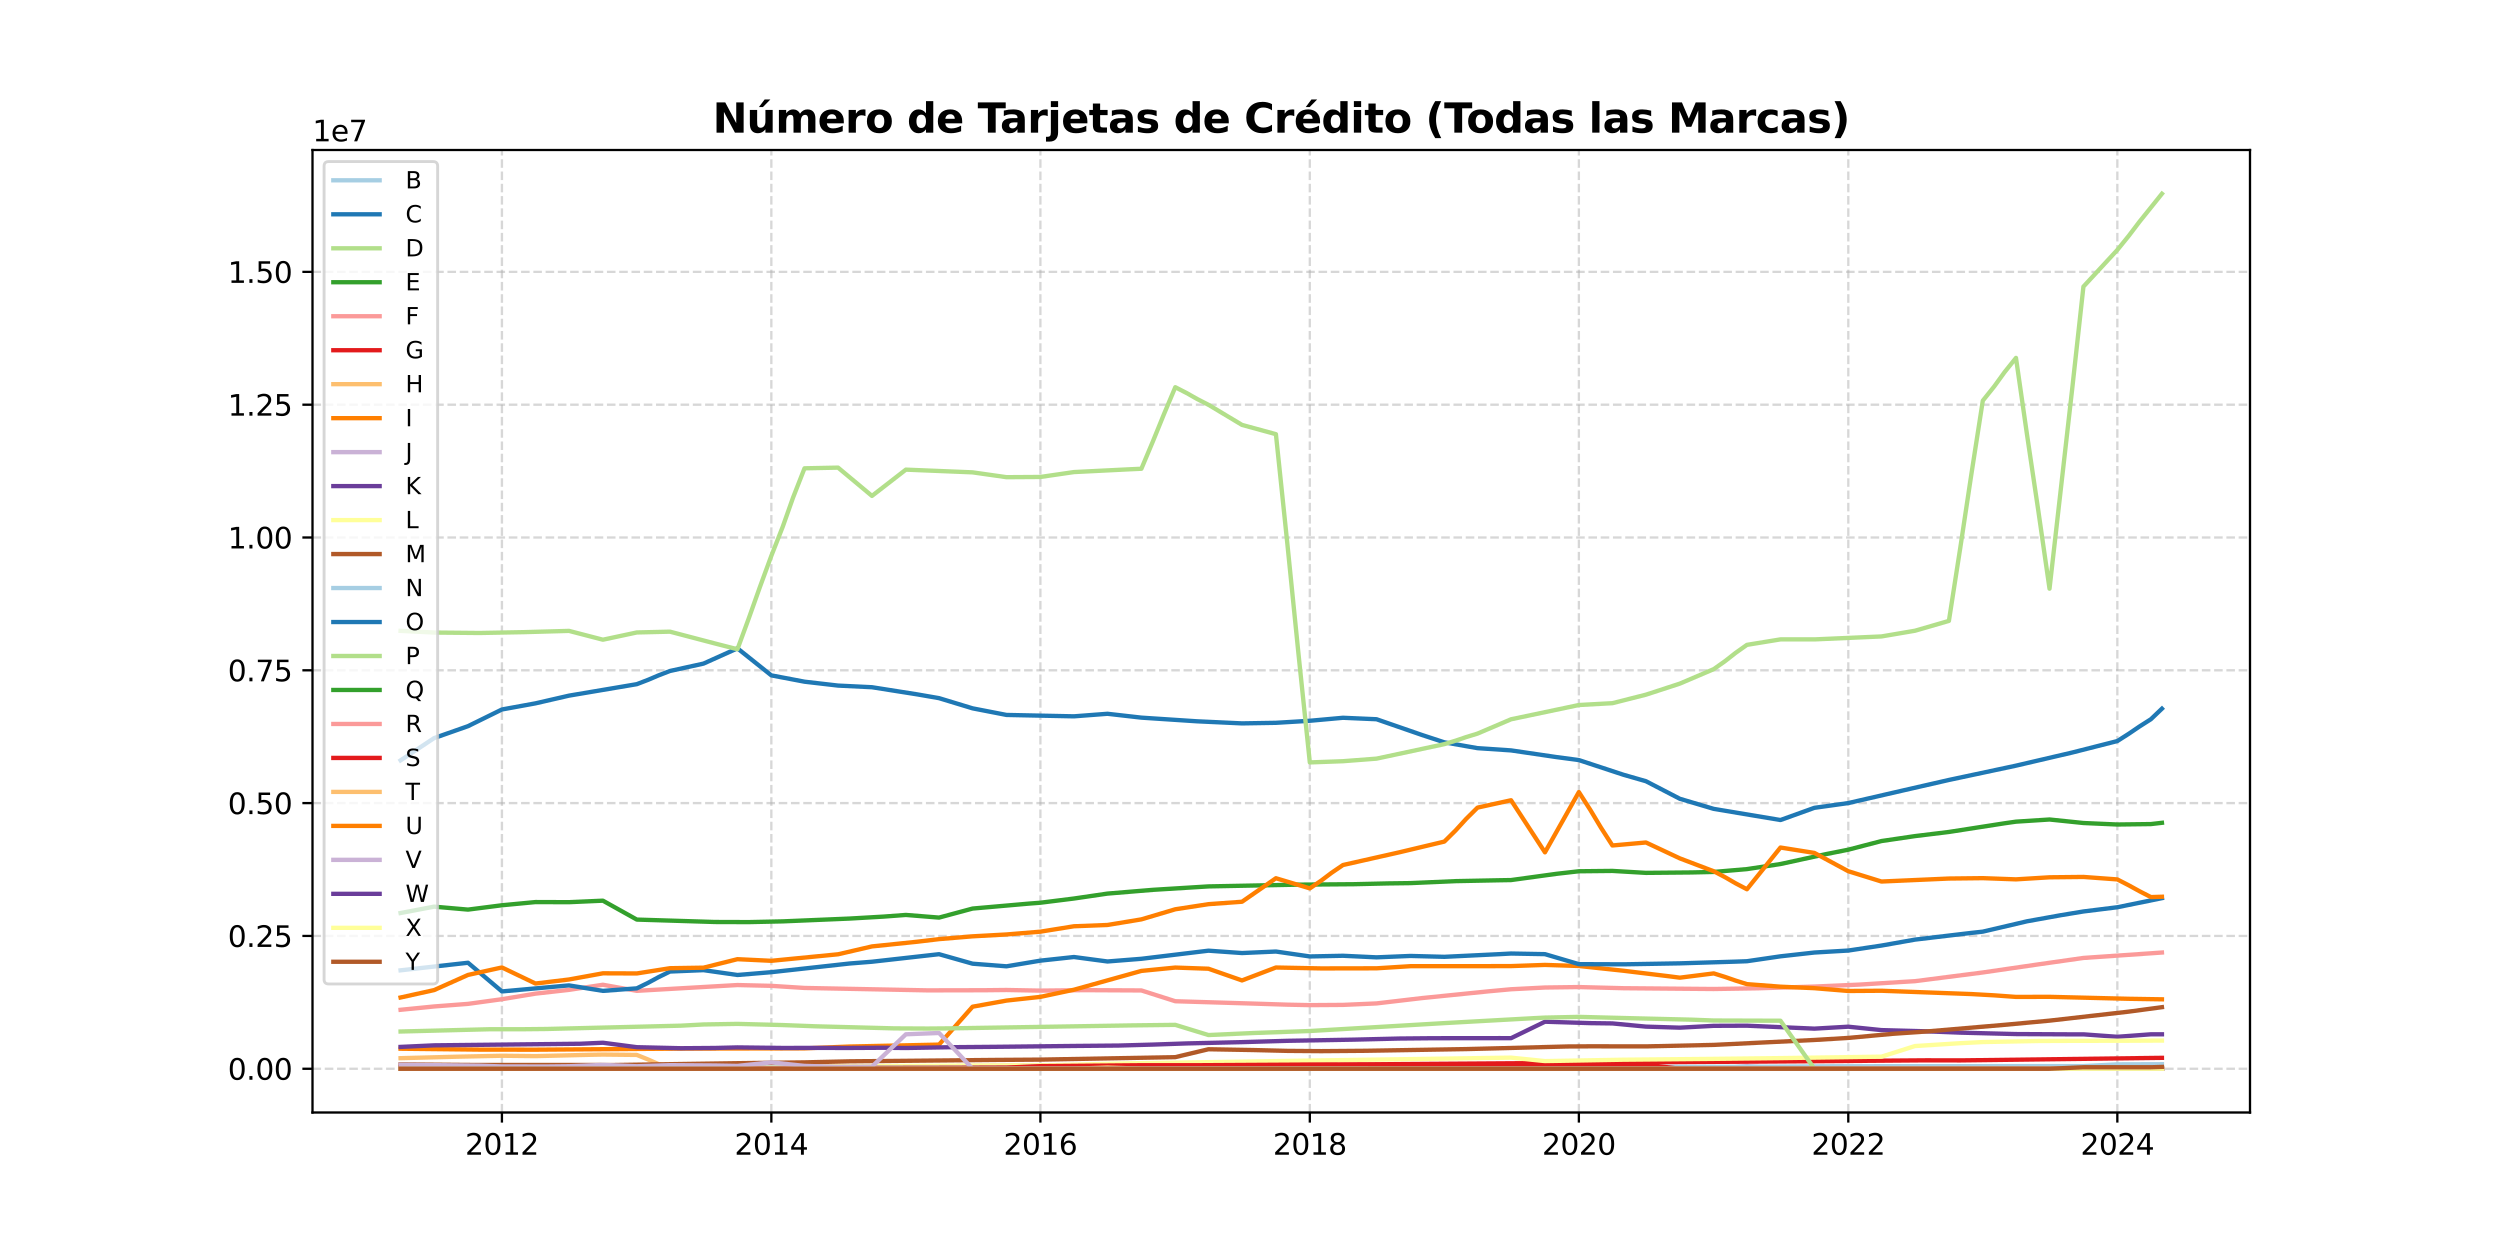 <?xml version="1.0" encoding="utf-8" standalone="no"?>
<!DOCTYPE svg PUBLIC "-//W3C//DTD SVG 1.1//EN"
  "http://www.w3.org/Graphics/SVG/1.1/DTD/svg11.dtd">
<svg xmlns:xlink="http://www.w3.org/1999/xlink" width="864pt" height="432pt" viewBox="0 0 864 432" xmlns="http://www.w3.org/2000/svg" version="1.1">
 <defs>
  <style type="text/css">*{stroke-linejoin: round; stroke-linecap: butt}</style>
 </defs>
 <g id="figure_1">
  <g id="patch_1">
   <path d="M 0 432 
L 864 432 
L 864 0 
L 0 0 
z
" style="fill: #ffffff"/>
  </g>
  <g id="axes_1">
   <g id="patch_2">
    <path d="M 108 384.48 
L 777.6 384.48 
L 777.6 51.84 
L 108 51.84 
z
" style="fill: #ffffff"/>
   </g>
   <g id="matplotlib.axis_1">
    <g id="xtick_1">
     <g id="line2d_1">
      <path d="M 173.465 384.48 
L 173.465 51.84 
" clip-path="url(#p28514f7c8e)" style="fill: none; stroke-dasharray: 2.96,1.28; stroke-dashoffset: 0; stroke: #b0b0b0; stroke-opacity: 0.5; stroke-width: 0.8"/>
     </g>
     <g id="line2d_2">
      <defs>
       <path id="m4c437e0828" d="M 0 0 
L 0 3.5 
" style="stroke: #000000; stroke-width: 0.8"/>
      </defs>
      <g>
       <use xlink:href="#m4c437e0828" x="173.465" y="384.48" style="stroke: #000000; stroke-width: 0.8"/>
      </g>
     </g>
     <g id="text_1">
      <!-- 2012 -->
      <g transform="translate(160.74 399.078) scale(0.1 -0.1)">
       <defs>
        <path id="DejaVuSans-32" d="M 1228 531 
L 3431 531 
L 3431 0 
L 469 0 
L 469 531 
Q 828 903 1448 1529 
Q 2069 2156 2228 2338 
Q 2531 2678 2651 2914 
Q 2772 3150 2772 3378 
Q 2772 3750 2511 3984 
Q 2250 4219 1831 4219 
Q 1534 4219 1204 4116 
Q 875 4013 500 3803 
L 500 4441 
Q 881 4594 1212 4672 
Q 1544 4750 1819 4750 
Q 2544 4750 2975 4387 
Q 3406 4025 3406 3419 
Q 3406 3131 3298 2873 
Q 3191 2616 2906 2266 
Q 2828 2175 2409 1742 
Q 1991 1309 1228 531 
z
" transform="scale(0.016)"/>
        <path id="DejaVuSans-30" d="M 2034 4250 
Q 1547 4250 1301 3770 
Q 1056 3291 1056 2328 
Q 1056 1369 1301 889 
Q 1547 409 2034 409 
Q 2525 409 2770 889 
Q 3016 1369 3016 2328 
Q 3016 3291 2770 3770 
Q 2525 4250 2034 4250 
z
M 2034 4750 
Q 2819 4750 3233 4129 
Q 3647 3509 3647 2328 
Q 3647 1150 3233 529 
Q 2819 -91 2034 -91 
Q 1250 -91 836 529 
Q 422 1150 422 2328 
Q 422 3509 836 4129 
Q 1250 4750 2034 4750 
z
" transform="scale(0.016)"/>
        <path id="DejaVuSans-31" d="M 794 531 
L 1825 531 
L 1825 4091 
L 703 3866 
L 703 4441 
L 1819 4666 
L 2450 4666 
L 2450 531 
L 3481 531 
L 3481 0 
L 794 0 
L 794 531 
z
" transform="scale(0.016)"/>
       </defs>
       <use xlink:href="#DejaVuSans-32"/>
       <use xlink:href="#DejaVuSans-30" transform="translate(63.623 0)"/>
       <use xlink:href="#DejaVuSans-31" transform="translate(127.246 0)"/>
       <use xlink:href="#DejaVuSans-32" transform="translate(190.869 0)"/>
      </g>
     </g>
    </g>
    <g id="xtick_2">
     <g id="line2d_3">
      <path d="M 266.576 384.48 
L 266.576 51.84 
" clip-path="url(#p28514f7c8e)" style="fill: none; stroke-dasharray: 2.96,1.28; stroke-dashoffset: 0; stroke: #b0b0b0; stroke-opacity: 0.5; stroke-width: 0.8"/>
     </g>
     <g id="line2d_4">
      <g>
       <use xlink:href="#m4c437e0828" x="266.576" y="384.48" style="stroke: #000000; stroke-width: 0.8"/>
      </g>
     </g>
     <g id="text_2">
      <!-- 2014 -->
      <g transform="translate(253.851 399.078) scale(0.1 -0.1)">
       <defs>
        <path id="DejaVuSans-34" d="M 2419 4116 
L 825 1625 
L 2419 1625 
L 2419 4116 
z
M 2253 4666 
L 3047 4666 
L 3047 1625 
L 3713 1625 
L 3713 1100 
L 3047 1100 
L 3047 0 
L 2419 0 
L 2419 1100 
L 313 1100 
L 313 1709 
L 2253 4666 
z
" transform="scale(0.016)"/>
       </defs>
       <use xlink:href="#DejaVuSans-32"/>
       <use xlink:href="#DejaVuSans-30" transform="translate(63.623 0)"/>
       <use xlink:href="#DejaVuSans-31" transform="translate(127.246 0)"/>
       <use xlink:href="#DejaVuSans-34" transform="translate(190.869 0)"/>
      </g>
     </g>
    </g>
    <g id="xtick_3">
     <g id="line2d_5">
      <path d="M 359.56 384.48 
L 359.56 51.84 
" clip-path="url(#p28514f7c8e)" style="fill: none; stroke-dasharray: 2.96,1.28; stroke-dashoffset: 0; stroke: #b0b0b0; stroke-opacity: 0.5; stroke-width: 0.8"/>
     </g>
     <g id="line2d_6">
      <g>
       <use xlink:href="#m4c437e0828" x="359.56" y="384.48" style="stroke: #000000; stroke-width: 0.8"/>
      </g>
     </g>
     <g id="text_3">
      <!-- 2016 -->
      <g transform="translate(346.835 399.078) scale(0.1 -0.1)">
       <defs>
        <path id="DejaVuSans-36" d="M 2113 2584 
Q 1688 2584 1439 2293 
Q 1191 2003 1191 1497 
Q 1191 994 1439 701 
Q 1688 409 2113 409 
Q 2538 409 2786 701 
Q 3034 994 3034 1497 
Q 3034 2003 2786 2293 
Q 2538 2584 2113 2584 
z
M 3366 4563 
L 3366 3988 
Q 3128 4100 2886 4159 
Q 2644 4219 2406 4219 
Q 1781 4219 1451 3797 
Q 1122 3375 1075 2522 
Q 1259 2794 1537 2939 
Q 1816 3084 2150 3084 
Q 2853 3084 3261 2657 
Q 3669 2231 3669 1497 
Q 3669 778 3244 343 
Q 2819 -91 2113 -91 
Q 1303 -91 875 529 
Q 447 1150 447 2328 
Q 447 3434 972 4092 
Q 1497 4750 2381 4750 
Q 2619 4750 2861 4703 
Q 3103 4656 3366 4563 
z
" transform="scale(0.016)"/>
       </defs>
       <use xlink:href="#DejaVuSans-32"/>
       <use xlink:href="#DejaVuSans-30" transform="translate(63.623 0)"/>
       <use xlink:href="#DejaVuSans-31" transform="translate(127.246 0)"/>
       <use xlink:href="#DejaVuSans-36" transform="translate(190.869 0)"/>
      </g>
     </g>
    </g>
    <g id="xtick_4">
     <g id="line2d_7">
      <path d="M 452.672 384.48 
L 452.672 51.84 
" clip-path="url(#p28514f7c8e)" style="fill: none; stroke-dasharray: 2.96,1.28; stroke-dashoffset: 0; stroke: #b0b0b0; stroke-opacity: 0.5; stroke-width: 0.8"/>
     </g>
     <g id="line2d_8">
      <g>
       <use xlink:href="#m4c437e0828" x="452.672" y="384.48" style="stroke: #000000; stroke-width: 0.8"/>
      </g>
     </g>
     <g id="text_4">
      <!-- 2018 -->
      <g transform="translate(439.947 399.078) scale(0.1 -0.1)">
       <defs>
        <path id="DejaVuSans-38" d="M 2034 2216 
Q 1584 2216 1326 1975 
Q 1069 1734 1069 1313 
Q 1069 891 1326 650 
Q 1584 409 2034 409 
Q 2484 409 2743 651 
Q 3003 894 3003 1313 
Q 3003 1734 2745 1975 
Q 2488 2216 2034 2216 
z
M 1403 2484 
Q 997 2584 770 2862 
Q 544 3141 544 3541 
Q 544 4100 942 4425 
Q 1341 4750 2034 4750 
Q 2731 4750 3128 4425 
Q 3525 4100 3525 3541 
Q 3525 3141 3298 2862 
Q 3072 2584 2669 2484 
Q 3125 2378 3379 2068 
Q 3634 1759 3634 1313 
Q 3634 634 3220 271 
Q 2806 -91 2034 -91 
Q 1263 -91 848 271 
Q 434 634 434 1313 
Q 434 1759 690 2068 
Q 947 2378 1403 2484 
z
M 1172 3481 
Q 1172 3119 1398 2916 
Q 1625 2713 2034 2713 
Q 2441 2713 2670 2916 
Q 2900 3119 2900 3481 
Q 2900 3844 2670 4047 
Q 2441 4250 2034 4250 
Q 1625 4250 1398 4047 
Q 1172 3844 1172 3481 
z
" transform="scale(0.016)"/>
       </defs>
       <use xlink:href="#DejaVuSans-32"/>
       <use xlink:href="#DejaVuSans-30" transform="translate(63.623 0)"/>
       <use xlink:href="#DejaVuSans-31" transform="translate(127.246 0)"/>
       <use xlink:href="#DejaVuSans-38" transform="translate(190.869 0)"/>
      </g>
     </g>
    </g>
    <g id="xtick_5">
     <g id="line2d_9">
      <path d="M 545.656 384.48 
L 545.656 51.84 
" clip-path="url(#p28514f7c8e)" style="fill: none; stroke-dasharray: 2.96,1.28; stroke-dashoffset: 0; stroke: #b0b0b0; stroke-opacity: 0.5; stroke-width: 0.8"/>
     </g>
     <g id="line2d_10">
      <g>
       <use xlink:href="#m4c437e0828" x="545.656" y="384.48" style="stroke: #000000; stroke-width: 0.8"/>
      </g>
     </g>
     <g id="text_5">
      <!-- 2020 -->
      <g transform="translate(532.931 399.078) scale(0.1 -0.1)">
       <use xlink:href="#DejaVuSans-32"/>
       <use xlink:href="#DejaVuSans-30" transform="translate(63.623 0)"/>
       <use xlink:href="#DejaVuSans-32" transform="translate(127.246 0)"/>
       <use xlink:href="#DejaVuSans-30" transform="translate(190.869 0)"/>
      </g>
     </g>
    </g>
    <g id="xtick_6">
     <g id="line2d_11">
      <path d="M 638.767 384.48 
L 638.767 51.84 
" clip-path="url(#p28514f7c8e)" style="fill: none; stroke-dasharray: 2.96,1.28; stroke-dashoffset: 0; stroke: #b0b0b0; stroke-opacity: 0.5; stroke-width: 0.8"/>
     </g>
     <g id="line2d_12">
      <g>
       <use xlink:href="#m4c437e0828" x="638.767" y="384.48" style="stroke: #000000; stroke-width: 0.8"/>
      </g>
     </g>
     <g id="text_6">
      <!-- 2022 -->
      <g transform="translate(626.042 399.078) scale(0.1 -0.1)">
       <use xlink:href="#DejaVuSans-32"/>
       <use xlink:href="#DejaVuSans-30" transform="translate(63.623 0)"/>
       <use xlink:href="#DejaVuSans-32" transform="translate(127.246 0)"/>
       <use xlink:href="#DejaVuSans-32" transform="translate(190.869 0)"/>
      </g>
     </g>
    </g>
    <g id="xtick_7">
     <g id="line2d_13">
      <path d="M 731.751 384.48 
L 731.751 51.84 
" clip-path="url(#p28514f7c8e)" style="fill: none; stroke-dasharray: 2.96,1.28; stroke-dashoffset: 0; stroke: #b0b0b0; stroke-opacity: 0.5; stroke-width: 0.8"/>
     </g>
     <g id="line2d_14">
      <g>
       <use xlink:href="#m4c437e0828" x="731.751" y="384.48" style="stroke: #000000; stroke-width: 0.8"/>
      </g>
     </g>
     <g id="text_7">
      <!-- 2024 -->
      <g transform="translate(719.026 399.078) scale(0.1 -0.1)">
       <use xlink:href="#DejaVuSans-32"/>
       <use xlink:href="#DejaVuSans-30" transform="translate(63.623 0)"/>
       <use xlink:href="#DejaVuSans-32" transform="translate(127.246 0)"/>
       <use xlink:href="#DejaVuSans-34" transform="translate(190.869 0)"/>
      </g>
     </g>
    </g>
   </g>
   <g id="matplotlib.axis_2">
    <g id="ytick_1">
     <g id="line2d_15">
      <path d="M 108 369.36 
L 777.6 369.36 
" clip-path="url(#p28514f7c8e)" style="fill: none; stroke-dasharray: 2.96,1.28; stroke-dashoffset: 0; stroke: #b0b0b0; stroke-opacity: 0.5; stroke-width: 0.8"/>
     </g>
     <g id="line2d_16">
      <defs>
       <path id="mbf446f1d54" d="M 0 0 
L -3.5 0 
" style="stroke: #000000; stroke-width: 0.8"/>
      </defs>
      <g>
       <use xlink:href="#mbf446f1d54" x="108" y="369.36" style="stroke: #000000; stroke-width: 0.8"/>
      </g>
     </g>
     <g id="text_8">
      <!-- 0.00 -->
      <g transform="translate(78.734 373.159) scale(0.1 -0.1)">
       <defs>
        <path id="DejaVuSans-2e" d="M 684 794 
L 1344 794 
L 1344 0 
L 684 0 
L 684 794 
z
" transform="scale(0.016)"/>
       </defs>
       <use xlink:href="#DejaVuSans-30"/>
       <use xlink:href="#DejaVuSans-2e" transform="translate(63.623 0)"/>
       <use xlink:href="#DejaVuSans-30" transform="translate(95.41 0)"/>
       <use xlink:href="#DejaVuSans-30" transform="translate(159.033 0)"/>
      </g>
     </g>
    </g>
    <g id="ytick_2">
     <g id="line2d_17">
      <path d="M 108 323.459 
L 777.6 323.459 
" clip-path="url(#p28514f7c8e)" style="fill: none; stroke-dasharray: 2.96,1.28; stroke-dashoffset: 0; stroke: #b0b0b0; stroke-opacity: 0.5; stroke-width: 0.8"/>
     </g>
     <g id="line2d_18">
      <g>
       <use xlink:href="#mbf446f1d54" x="108" y="323.459" style="stroke: #000000; stroke-width: 0.8"/>
      </g>
     </g>
     <g id="text_9">
      <!-- 0.25 -->
      <g transform="translate(78.734 327.259) scale(0.1 -0.1)">
       <defs>
        <path id="DejaVuSans-35" d="M 691 4666 
L 3169 4666 
L 3169 4134 
L 1269 4134 
L 1269 2991 
Q 1406 3038 1543 3061 
Q 1681 3084 1819 3084 
Q 2600 3084 3056 2656 
Q 3513 2228 3513 1497 
Q 3513 744 3044 326 
Q 2575 -91 1722 -91 
Q 1428 -91 1123 -41 
Q 819 9 494 109 
L 494 744 
Q 775 591 1075 516 
Q 1375 441 1709 441 
Q 2250 441 2565 725 
Q 2881 1009 2881 1497 
Q 2881 1984 2565 2268 
Q 2250 2553 1709 2553 
Q 1456 2553 1204 2497 
Q 953 2441 691 2322 
L 691 4666 
z
" transform="scale(0.016)"/>
       </defs>
       <use xlink:href="#DejaVuSans-30"/>
       <use xlink:href="#DejaVuSans-2e" transform="translate(63.623 0)"/>
       <use xlink:href="#DejaVuSans-32" transform="translate(95.41 0)"/>
       <use xlink:href="#DejaVuSans-35" transform="translate(159.033 0)"/>
      </g>
     </g>
    </g>
    <g id="ytick_3">
     <g id="line2d_19">
      <path d="M 108 277.559 
L 777.6 277.559 
" clip-path="url(#p28514f7c8e)" style="fill: none; stroke-dasharray: 2.96,1.28; stroke-dashoffset: 0; stroke: #b0b0b0; stroke-opacity: 0.5; stroke-width: 0.8"/>
     </g>
     <g id="line2d_20">
      <g>
       <use xlink:href="#mbf446f1d54" x="108" y="277.559" style="stroke: #000000; stroke-width: 0.8"/>
      </g>
     </g>
     <g id="text_10">
      <!-- 0.50 -->
      <g transform="translate(78.734 281.358) scale(0.1 -0.1)">
       <use xlink:href="#DejaVuSans-30"/>
       <use xlink:href="#DejaVuSans-2e" transform="translate(63.623 0)"/>
       <use xlink:href="#DejaVuSans-35" transform="translate(95.41 0)"/>
       <use xlink:href="#DejaVuSans-30" transform="translate(159.033 0)"/>
      </g>
     </g>
    </g>
    <g id="ytick_4">
     <g id="line2d_21">
      <path d="M 108 231.658 
L 777.6 231.658 
" clip-path="url(#p28514f7c8e)" style="fill: none; stroke-dasharray: 2.96,1.28; stroke-dashoffset: 0; stroke: #b0b0b0; stroke-opacity: 0.5; stroke-width: 0.8"/>
     </g>
     <g id="line2d_22">
      <g>
       <use xlink:href="#mbf446f1d54" x="108" y="231.658" style="stroke: #000000; stroke-width: 0.8"/>
      </g>
     </g>
     <g id="text_11">
      <!-- 0.75 -->
      <g transform="translate(78.734 235.458) scale(0.1 -0.1)">
       <defs>
        <path id="DejaVuSans-37" d="M 525 4666 
L 3525 4666 
L 3525 4397 
L 1831 0 
L 1172 0 
L 2766 4134 
L 525 4134 
L 525 4666 
z
" transform="scale(0.016)"/>
       </defs>
       <use xlink:href="#DejaVuSans-30"/>
       <use xlink:href="#DejaVuSans-2e" transform="translate(63.623 0)"/>
       <use xlink:href="#DejaVuSans-37" transform="translate(95.41 0)"/>
       <use xlink:href="#DejaVuSans-35" transform="translate(159.033 0)"/>
      </g>
     </g>
    </g>
    <g id="ytick_5">
     <g id="line2d_23">
      <path d="M 108 185.758 
L 777.6 185.758 
" clip-path="url(#p28514f7c8e)" style="fill: none; stroke-dasharray: 2.96,1.28; stroke-dashoffset: 0; stroke: #b0b0b0; stroke-opacity: 0.5; stroke-width: 0.8"/>
     </g>
     <g id="line2d_24">
      <g>
       <use xlink:href="#mbf446f1d54" x="108" y="185.758" style="stroke: #000000; stroke-width: 0.8"/>
      </g>
     </g>
     <g id="text_12">
      <!-- 1.00 -->
      <g transform="translate(78.734 189.557) scale(0.1 -0.1)">
       <use xlink:href="#DejaVuSans-31"/>
       <use xlink:href="#DejaVuSans-2e" transform="translate(63.623 0)"/>
       <use xlink:href="#DejaVuSans-30" transform="translate(95.41 0)"/>
       <use xlink:href="#DejaVuSans-30" transform="translate(159.033 0)"/>
      </g>
     </g>
    </g>
    <g id="ytick_6">
     <g id="line2d_25">
      <path d="M 108 139.857 
L 777.6 139.857 
" clip-path="url(#p28514f7c8e)" style="fill: none; stroke-dasharray: 2.96,1.28; stroke-dashoffset: 0; stroke: #b0b0b0; stroke-opacity: 0.5; stroke-width: 0.8"/>
     </g>
     <g id="line2d_26">
      <g>
       <use xlink:href="#mbf446f1d54" x="108" y="139.857" style="stroke: #000000; stroke-width: 0.8"/>
      </g>
     </g>
     <g id="text_13">
      <!-- 1.25 -->
      <g transform="translate(78.734 143.656) scale(0.1 -0.1)">
       <use xlink:href="#DejaVuSans-31"/>
       <use xlink:href="#DejaVuSans-2e" transform="translate(63.623 0)"/>
       <use xlink:href="#DejaVuSans-32" transform="translate(95.41 0)"/>
       <use xlink:href="#DejaVuSans-35" transform="translate(159.033 0)"/>
      </g>
     </g>
    </g>
    <g id="ytick_7">
     <g id="line2d_27">
      <path d="M 108 93.957 
L 777.6 93.957 
" clip-path="url(#p28514f7c8e)" style="fill: none; stroke-dasharray: 2.96,1.28; stroke-dashoffset: 0; stroke: #b0b0b0; stroke-opacity: 0.5; stroke-width: 0.8"/>
     </g>
     <g id="line2d_28">
      <g>
       <use xlink:href="#mbf446f1d54" x="108" y="93.957" style="stroke: #000000; stroke-width: 0.8"/>
      </g>
     </g>
     <g id="text_14">
      <!-- 1.50 -->
      <g transform="translate(78.734 97.756) scale(0.1 -0.1)">
       <use xlink:href="#DejaVuSans-31"/>
       <use xlink:href="#DejaVuSans-2e" transform="translate(63.623 0)"/>
       <use xlink:href="#DejaVuSans-35" transform="translate(95.41 0)"/>
       <use xlink:href="#DejaVuSans-30" transform="translate(159.033 0)"/>
      </g>
     </g>
    </g>
    <g id="text_15">
     <!-- 1e7 -->
     <g transform="translate(108 48.84) scale(0.1 -0.1)">
      <defs>
       <path id="DejaVuSans-65" d="M 3597 1894 
L 3597 1613 
L 953 1613 
Q 991 1019 1311 708 
Q 1631 397 2203 397 
Q 2534 397 2845 478 
Q 3156 559 3463 722 
L 3463 178 
Q 3153 47 2828 -22 
Q 2503 -91 2169 -91 
Q 1331 -91 842 396 
Q 353 884 353 1716 
Q 353 2575 817 3079 
Q 1281 3584 2069 3584 
Q 2775 3584 3186 3129 
Q 3597 2675 3597 1894 
z
M 3022 2063 
Q 3016 2534 2758 2815 
Q 2500 3097 2075 3097 
Q 1594 3097 1305 2825 
Q 1016 2553 972 2059 
L 3022 2063 
z
" transform="scale(0.016)"/>
      </defs>
      <use xlink:href="#DejaVuSans-31"/>
      <use xlink:href="#DejaVuSans-65" transform="translate(63.623 0)"/>
      <use xlink:href="#DejaVuSans-37" transform="translate(125.146 0)"/>
     </g>
    </g>
   </g>
   <g id="line2d_29">
    <path d="M 138.436 369.073 
L 317.017 369.04 
L 437.132 369.038 
L 456.62 369.019 
L 747.164 368.993 
L 747.164 368.993 
" clip-path="url(#p28514f7c8e)" style="fill: none; stroke: #a6cee3; stroke-width: 1.5; stroke-linecap: square"/>
   </g>
   <g id="line2d_30">
    <path d="M 138.436 262.779 
L 150.028 255.085 
L 161.746 250.961 
L 173.465 245.197 
L 185.056 243.078 
L 196.647 240.413 
L 220.084 236.447 
L 224.033 234.928 
L 227.599 233.409 
L 231.548 231.89 
L 243.139 229.337 
L 254.858 224.065 
L 266.576 233.412 
L 278.04 235.592 
L 289.631 236.937 
L 301.35 237.505 
L 317.017 239.98 
L 324.532 241.281 
L 336.123 244.805 
L 347.842 247.082 
L 371.151 247.564 
L 382.742 246.682 
L 394.461 248.017 
L 413.695 249.283 
L 429.235 250.003 
L 440.953 249.806 
L 452.672 249.101 
L 464.135 248.063 
L 475.727 248.568 
L 491.394 253.997 
L 499.164 256.549 
L 510.627 258.564 
L 522.219 259.339 
L 537.886 261.646 
L 545.656 262.682 
L 561.068 267.759 
L 568.838 269.989 
L 580.557 276.062 
L 592.275 279.55 
L 615.33 283.403 
L 627.049 279.184 
L 638.767 277.539 
L 658.001 273.108 
L 673.541 269.552 
L 696.723 264.611 
L 716.211 260.06 
L 731.751 256.108 
L 735.7 253.594 
L 739.394 251.081 
L 743.342 248.568 
L 747.164 244.923 
L 747.164 244.923 
" clip-path="url(#p28514f7c8e)" style="fill: none; stroke: #1f78b4; stroke-width: 1.5; stroke-linecap: square"/>
   </g>
   <g id="line2d_31">
    <path d="M 138.436 218.026 
L 150.028 218.606 
L 165.695 218.761 
L 181.107 218.469 
L 196.647 218.036 
L 208.365 221.083 
L 220.084 218.576 
L 231.548 218.304 
L 247.088 222.384 
L 254.858 224.378 
L 258.806 213.615 
L 262.627 202.852 
L 266.576 192.088 
L 270.525 182.009 
L 274.091 171.929 
L 278.04 161.849 
L 289.631 161.608 
L 301.35 171.385 
L 313.068 162.307 
L 336.123 163.245 
L 347.842 164.914 
L 359.56 164.836 
L 371.151 163.148 
L 390.64 162.176 
L 394.461 162.002 
L 398.41 152.608 
L 402.231 143.214 
L 406.18 133.82 
L 410.128 135.846 
L 413.695 137.873 
L 417.643 139.9 
L 429.235 146.849 
L 440.953 150.052 
L 444.902 187.865 
L 448.723 225.678 
L 452.672 263.49 
L 464.135 263.073 
L 475.727 262.185 
L 499.164 257.174 
L 503.112 255.96 
L 506.679 254.745 
L 510.627 253.531 
L 522.219 248.584 
L 545.656 243.653 
L 557.247 243.019 
L 568.838 240.081 
L 580.557 236.256 
L 592.275 231.25 
L 596.224 228.455 
L 599.79 225.659 
L 603.739 222.864 
L 615.33 220.971 
L 627.049 220.975 
L 650.231 219.956 
L 661.822 217.98 
L 673.541 214.58 
L 677.489 189.212 
L 681.311 163.843 
L 685.259 138.474 
L 689.208 133.547 
L 692.774 128.619 
L 696.723 123.692 
L 700.544 150.277 
L 704.493 176.861 
L 708.314 203.446 
L 716.211 133.85 
L 720.033 99.052 
L 731.751 86.376 
L 735.7 81.504 
L 739.394 76.632 
L 747.164 66.96 
L 747.164 66.96 
" clip-path="url(#p28514f7c8e)" style="fill: none; stroke: #b2df8a; stroke-width: 1.5; stroke-linecap: square"/>
   </g>
   <g id="line2d_32">
    <path d="M 138.436 315.541 
L 150.028 313.336 
L 161.746 314.36 
L 173.465 312.859 
L 185.056 311.754 
L 196.647 311.794 
L 208.365 311.272 
L 220.084 317.808 
L 247.088 318.64 
L 258.806 318.678 
L 270.525 318.424 
L 293.58 317.457 
L 305.298 316.782 
L 313.068 316.203 
L 324.532 317.122 
L 336.123 313.996 
L 355.612 312.283 
L 359.56 311.981 
L 371.151 310.53 
L 382.742 308.826 
L 398.41 307.529 
L 417.643 306.342 
L 448.723 305.734 
L 467.957 305.58 
L 479.675 305.306 
L 487.445 305.202 
L 503.112 304.52 
L 518.397 304.214 
L 522.219 304.151 
L 537.886 301.995 
L 545.656 301.111 
L 557.247 300.986 
L 568.838 301.665 
L 584.505 301.518 
L 592.275 301.346 
L 603.739 300.364 
L 615.33 298.608 
L 630.997 295.197 
L 638.767 293.651 
L 650.231 290.665 
L 661.822 288.956 
L 673.541 287.524 
L 692.774 284.527 
L 696.723 283.966 
L 708.314 283.219 
L 720.033 284.433 
L 731.751 284.95 
L 743.342 284.8 
L 747.164 284.36 
L 747.164 284.36 
" clip-path="url(#p28514f7c8e)" style="fill: none; stroke: #33a02c; stroke-width: 1.5; stroke-linecap: square"/>
   </g>
   <g id="line2d_33">
    <path d="M 138.436 348.984 
L 150.028 347.831 
L 161.746 346.938 
L 173.465 345.326 
L 185.056 343.403 
L 196.647 342.1 
L 208.365 340.328 
L 220.084 342.432 
L 254.858 340.43 
L 266.576 340.708 
L 278.04 341.434 
L 320.583 342.269 
L 340.072 342.227 
L 347.842 342.138 
L 359.56 342.361 
L 374.973 342.193 
L 394.461 342.296 
L 406.18 346.026 
L 433.183 346.84 
L 444.902 347.213 
L 452.672 347.373 
L 464.135 347.291 
L 475.727 346.781 
L 491.394 344.941 
L 514.449 342.602 
L 522.219 341.886 
L 533.937 341.285 
L 545.656 341.126 
L 561.068 341.525 
L 592.275 341.8 
L 607.56 341.554 
L 627.049 340.951 
L 642.716 340.272 
L 658.001 339.321 
L 661.822 339.094 
L 685.259 336.084 
L 704.493 333.278 
L 720.033 331.064 
L 747.164 329.193 
L 747.164 329.193 
" clip-path="url(#p28514f7c8e)" style="fill: none; stroke: #fb9a99; stroke-width: 1.5; stroke-linecap: square"/>
   </g>
   <g id="line2d_34">
    <path d="M 138.436 369.048 
L 227.599 368.871 
L 289.631 368.613 
L 471.905 367.869 
L 483.624 367.747 
L 646.282 366.604 
L 665.771 366.449 
L 677.489 366.475 
L 747.164 365.59 
L 747.164 365.59 
" clip-path="url(#p28514f7c8e)" style="fill: none; stroke: #e31a1c; stroke-width: 1.5; stroke-linecap: square"/>
   </g>
   <g id="line2d_35">
    <path d="M 138.436 365.707 
L 157.925 365.196 
L 173.465 364.865 
L 185.056 364.997 
L 204.544 364.525 
L 208.365 364.457 
L 220.084 364.587 
L 224.033 366.178 
L 227.599 367.769 
L 231.548 369.36 
L 747.164 369.36 
L 747.164 369.36 
" clip-path="url(#p28514f7c8e)" style="fill: none; stroke: #fdbf6f; stroke-width: 1.5; stroke-linecap: square"/>
   </g>
   <g id="line2d_36">
    <path d="M 138.436 362.436 
L 165.695 362.745 
L 185.056 362.772 
L 235.369 362.396 
L 278.04 362.31 
L 293.58 361.682 
L 324.532 361.017 
L 336.123 347.917 
L 347.842 345.802 
L 359.56 344.521 
L 371.151 342.052 
L 394.461 335.546 
L 406.18 334.392 
L 417.643 334.791 
L 429.235 338.839 
L 440.953 334.369 
L 456.62 334.686 
L 475.727 334.649 
L 487.445 333.914 
L 510.627 333.909 
L 522.219 333.881 
L 533.937 333.474 
L 545.656 333.845 
L 561.068 335.491 
L 576.735 337.393 
L 580.557 337.885 
L 592.275 336.407 
L 596.224 337.644 
L 599.79 338.88 
L 603.739 340.116 
L 615.33 340.997 
L 627.049 341.518 
L 638.767 342.481 
L 650.231 342.403 
L 681.311 343.548 
L 689.208 343.991 
L 696.723 344.533 
L 708.314 344.504 
L 735.7 345.181 
L 747.164 345.366 
L 747.164 345.366 
" clip-path="url(#p28514f7c8e)" style="fill: none; stroke: #ff7f00; stroke-width: 1.5; stroke-linecap: square"/>
   </g>
   <g id="line2d_37">
    <path d="M 138.436 369.339 
L 410.128 369.243 
L 417.643 369.131 
L 433.183 369.36 
L 592.275 369.36 
L 603.739 368.479 
L 615.33 369.29 
L 634.818 369.321 
L 642.716 369.302 
L 658.001 369.193 
L 747.164 369.18 
L 747.164 369.18 
" clip-path="url(#p28514f7c8e)" style="fill: none; stroke: #cab2d6; stroke-width: 1.5; stroke-linecap: square"/>
   </g>
   <g id="line2d_38">
    <path d="M 138.436 361.811 
L 150.028 361.271 
L 200.596 360.716 
L 208.365 360.371 
L 220.084 361.908 
L 235.369 362.267 
L 247.088 362.178 
L 254.858 361.981 
L 270.525 362.175 
L 281.861 362.152 
L 293.58 362.172 
L 305.298 362.103 
L 313.068 362.188 
L 328.353 361.917 
L 344.02 361.781 
L 371.151 361.483 
L 386.691 361.338 
L 398.41 361.012 
L 410.128 360.606 
L 429.235 360.161 
L 444.902 359.708 
L 467.957 359.298 
L 483.624 358.918 
L 495.215 358.807 
L 518.397 358.78 
L 522.219 358.795 
L 533.937 353.108 
L 549.604 353.592 
L 557.247 353.696 
L 568.838 354.8 
L 580.557 355.162 
L 592.275 354.526 
L 603.739 354.477 
L 627.049 355.498 
L 638.767 354.824 
L 650.231 356.002 
L 665.771 356.421 
L 677.489 356.882 
L 696.723 357.374 
L 716.211 357.477 
L 720.033 357.468 
L 731.751 358.316 
L 743.342 357.456 
L 747.164 357.446 
L 747.164 357.446 
" clip-path="url(#p28514f7c8e)" style="fill: none; stroke: #6a3d9a; stroke-width: 1.5; stroke-linecap: square"/>
   </g>
   <g id="line2d_39">
    <path d="M 138.436 368.972 
L 278.04 368.577 
L 363.509 368.133 
L 378.921 367.748 
L 390.64 367.471 
L 402.231 367.317 
L 421.465 367.019 
L 448.723 366.588 
L 522.219 365.518 
L 533.937 366.712 
L 561.068 366.236 
L 592.275 365.944 
L 615.33 365.682 
L 650.231 365.181 
L 661.822 361.511 
L 677.489 360.526 
L 685.259 360.136 
L 704.493 359.766 
L 712.263 359.726 
L 735.7 359.676 
L 747.164 359.612 
L 747.164 359.612 
" clip-path="url(#p28514f7c8e)" style="fill: none; stroke: #ffff99; stroke-width: 1.5; stroke-linecap: square"/>
   </g>
   <g id="line2d_40">
    <path d="M 138.436 367.863 
L 161.746 368.043 
L 212.314 368.068 
L 235.369 367.727 
L 254.858 367.439 
L 278.04 367.151 
L 293.58 366.795 
L 344.02 366.313 
L 359.56 366.203 
L 406.18 365.348 
L 417.643 362.619 
L 433.183 362.896 
L 444.902 363.183 
L 456.62 363.276 
L 471.905 363.151 
L 506.679 362.566 
L 518.397 362.271 
L 541.707 361.66 
L 549.604 361.605 
L 568.838 361.633 
L 592.275 361.117 
L 627.049 359.414 
L 638.767 358.704 
L 654.052 357.293 
L 665.771 356.477 
L 692.774 354.176 
L 708.314 352.733 
L 735.7 349.62 
L 747.164 348.078 
L 747.164 348.078 
" clip-path="url(#p28514f7c8e)" style="fill: none; stroke: #b15928; stroke-width: 1.5; stroke-linecap: square"/>
   </g>
   <g id="line2d_41">
    <path d="M 138.436 368.909 
L 169.516 368.95 
L 347.842 368.957 
L 359.56 368.546 
L 371.151 368.904 
L 421.465 368.757 
L 522.219 368.787 
L 603.739 368.693 
L 634.818 368.488 
L 712.263 368.444 
L 720.033 368.439 
L 731.751 367.841 
L 747.164 367.787 
L 747.164 367.787 
" clip-path="url(#p28514f7c8e)" style="fill: none; stroke: #a6cee3; stroke-width: 1.5; stroke-linecap: square"/>
   </g>
   <g id="line2d_42">
    <path d="M 138.436 335.341 
L 161.746 332.726 
L 173.465 342.635 
L 196.647 340.553 
L 208.365 342.448 
L 220.084 341.574 
L 224.033 339.636 
L 227.599 337.698 
L 231.548 335.76 
L 243.139 335.285 
L 254.858 336.956 
L 266.576 335.984 
L 293.58 332.99 
L 301.35 332.374 
L 324.532 329.767 
L 336.123 333.052 
L 347.842 333.958 
L 359.56 331.999 
L 371.151 330.745 
L 382.742 332.288 
L 394.461 331.358 
L 417.643 328.553 
L 429.235 329.372 
L 440.953 328.851 
L 452.672 330.547 
L 464.135 330.312 
L 475.727 330.858 
L 487.445 330.374 
L 499.164 330.679 
L 518.397 329.747 
L 522.219 329.538 
L 533.937 329.755 
L 545.656 333.209 
L 561.068 333.272 
L 580.557 332.932 
L 599.79 332.341 
L 603.739 332.198 
L 615.33 330.504 
L 627.049 329.193 
L 638.767 328.509 
L 650.231 326.785 
L 661.822 324.727 
L 681.311 322.409 
L 685.259 321.975 
L 700.544 318.398 
L 712.263 316.285 
L 720.033 315.001 
L 731.751 313.543 
L 747.164 310.403 
L 747.164 310.403 
" clip-path="url(#p28514f7c8e)" style="fill: none; stroke: #1f78b4; stroke-width: 1.5; stroke-linecap: square"/>
   </g>
   <g id="line2d_43">
    <path d="M 138.436 356.49 
L 169.516 355.697 
L 181.107 355.696 
L 188.877 355.616 
L 235.369 354.47 
L 243.139 354.057 
L 254.858 353.853 
L 270.525 354.259 
L 281.861 354.69 
L 309.119 355.405 
L 320.583 355.468 
L 328.353 355.401 
L 390.64 354.384 
L 406.18 354.191 
L 417.643 357.712 
L 433.183 357.006 
L 452.672 356.317 
L 475.727 354.963 
L 499.164 353.587 
L 530.116 351.876 
L 533.937 351.683 
L 545.656 351.429 
L 565.017 351.923 
L 572.787 352.114 
L 584.505 352.393 
L 592.275 352.689 
L 615.33 352.765 
L 627.049 369.36 
L 747.164 369.36 
L 747.164 369.36 
" clip-path="url(#p28514f7c8e)" style="fill: none; stroke: #b2df8a; stroke-width: 1.5; stroke-linecap: square"/>
   </g>
   <g id="line2d_44">
    <path d="M 138.436 369.287 
L 747.164 369.349 
L 747.164 369.349 
" clip-path="url(#p28514f7c8e)" style="fill: none; stroke: #33a02c; stroke-width: 1.5; stroke-linecap: square"/>
   </g>
   <g id="line2d_45">
    <path d="M 138.436 369.36 
L 371.151 369.36 
L 382.742 368.957 
L 398.41 369.167 
L 410.128 369.204 
L 417.643 369.324 
L 429.235 368.888 
L 448.723 369.162 
L 460.187 369.143 
L 483.624 369.105 
L 495.215 369.177 
L 592.275 369.36 
L 747.164 369.36 
L 747.164 369.36 
" clip-path="url(#p28514f7c8e)" style="fill: none; stroke: #fb9a99; stroke-width: 1.5; stroke-linecap: square"/>
   </g>
   <g id="line2d_46">
    <path d="M 138.436 368.807 
L 188.877 369.028 
L 270.525 369.133 
L 328.353 369.027 
L 347.842 368.951 
L 359.56 368.459 
L 394.461 368.145 
L 413.695 368.147 
L 452.672 367.908 
L 479.675 367.964 
L 491.394 368.236 
L 553.298 368.447 
L 557.247 368.453 
L 568.838 367.947 
L 580.557 369.36 
L 747.164 369.36 
L 747.164 369.36 
" clip-path="url(#p28514f7c8e)" style="fill: none; stroke: #e31a1c; stroke-width: 1.5; stroke-linecap: square"/>
   </g>
   <g id="line2d_47">
    <path d="M 138.436 369.36 
L 371.151 369.36 
L 382.742 368.927 
L 394.461 369.341 
L 541.707 369.346 
L 747.164 369.36 
L 747.164 369.36 
" clip-path="url(#p28514f7c8e)" style="fill: none; stroke: #fdbf6f; stroke-width: 1.5; stroke-linecap: square"/>
   </g>
   <g id="line2d_48">
    <path d="M 138.436 344.733 
L 150.028 342.174 
L 161.746 336.939 
L 173.465 334.351 
L 185.056 339.906 
L 196.647 338.51 
L 208.365 336.377 
L 220.084 336.424 
L 231.548 334.613 
L 243.139 334.425 
L 254.858 331.493 
L 266.576 332.055 
L 289.631 329.801 
L 301.35 327.082 
L 317.017 325.456 
L 324.532 324.559 
L 336.123 323.593 
L 347.842 322.951 
L 359.56 321.983 
L 371.151 320.118 
L 382.742 319.672 
L 394.461 317.733 
L 406.18 314.247 
L 417.643 312.479 
L 429.235 311.644 
L 440.953 303.518 
L 452.672 307.022 
L 456.62 304.332 
L 460.187 301.641 
L 464.135 298.951 
L 483.624 294.555 
L 499.164 290.852 
L 503.112 286.939 
L 506.679 283.027 
L 510.627 279.114 
L 522.219 276.566 
L 533.937 294.569 
L 545.656 273.739 
L 549.604 279.893 
L 553.298 286.046 
L 557.247 292.2 
L 568.838 291.161 
L 580.557 296.656 
L 592.275 301.11 
L 596.224 303.182 
L 599.79 305.253 
L 603.739 307.325 
L 615.33 292.906 
L 627.049 294.768 
L 638.767 301.096 
L 650.231 304.654 
L 673.541 303.625 
L 685.259 303.49 
L 696.723 303.906 
L 708.314 303.197 
L 720.033 303.068 
L 731.751 303.93 
L 735.7 305.963 
L 739.394 307.997 
L 743.342 310.03 
L 747.164 309.913 
L 747.164 309.913 
" clip-path="url(#p28514f7c8e)" style="fill: none; stroke: #ff7f00; stroke-width: 1.5; stroke-linecap: square"/>
   </g>
   <g id="line2d_49">
    <path d="M 138.436 367.969 
L 165.695 368.292 
L 173.465 368.558 
L 188.877 368.584 
L 196.647 368.495 
L 208.365 368.024 
L 220.084 368.496 
L 231.548 368.12 
L 247.088 368.235 
L 254.858 368.381 
L 266.576 367.16 
L 278.04 368.372 
L 289.631 368.697 
L 301.35 368.618 
L 313.068 357.45 
L 324.532 356.997 
L 336.123 369.36 
L 747.164 369.36 
L 747.164 369.36 
" clip-path="url(#p28514f7c8e)" style="fill: none; stroke: #cab2d6; stroke-width: 1.5; stroke-linecap: square"/>
   </g>
   <g id="line2d_50">
    <path d="M 138.436 369.36 
L 747.164 369.36 
L 747.164 369.36 
" clip-path="url(#p28514f7c8e)" style="fill: none; stroke: #6a3d9a; stroke-width: 1.5; stroke-linecap: square"/>
   </g>
   <g id="line2d_51">
    <path d="M 138.436 369.36 
L 747.164 369.36 
L 747.164 369.36 
" clip-path="url(#p28514f7c8e)" style="fill: none; stroke: #ffff99; stroke-width: 1.5; stroke-linecap: square"/>
   </g>
   <g id="line2d_52">
    <path d="M 138.436 369.36 
L 708.314 369.353 
L 720.033 368.848 
L 743.342 368.848 
L 747.164 368.727 
L 747.164 368.727 
" clip-path="url(#p28514f7c8e)" style="fill: none; stroke: #b15928; stroke-width: 1.5; stroke-linecap: square"/>
   </g>
   <g id="patch_3">
    <path d="M 108 384.48 
L 108 51.84 
" style="fill: none; stroke: #000000; stroke-width: 0.8; stroke-linejoin: miter; stroke-linecap: square"/>
   </g>
   <g id="patch_4">
    <path d="M 777.6 384.48 
L 777.6 51.84 
" style="fill: none; stroke: #000000; stroke-width: 0.8; stroke-linejoin: miter; stroke-linecap: square"/>
   </g>
   <g id="patch_5">
    <path d="M 108 384.48 
L 777.6 384.48 
" style="fill: none; stroke: #000000; stroke-width: 0.8; stroke-linejoin: miter; stroke-linecap: square"/>
   </g>
   <g id="patch_6">
    <path d="M 108 51.84 
L 777.6 51.84 
" style="fill: none; stroke: #000000; stroke-width: 0.8; stroke-linejoin: miter; stroke-linecap: square"/>
   </g>
   <g id="text_16">
    <!-- Número de Tarjetas de Crédito (Todas las Marcas) -->
    <g transform="translate(246.318 45.84) scale(0.14 -0.14)">
     <defs>
      <path id="DejaVuSans-Bold-4e" d="M 588 4666 
L 1931 4666 
L 3628 1466 
L 3628 4666 
L 4769 4666 
L 4769 0 
L 3425 0 
L 1728 3200 
L 1728 0 
L 588 0 
L 588 4666 
z
" transform="scale(0.016)"/>
      <path id="DejaVuSans-Bold-fa" d="M 500 1363 
L 500 3500 
L 1625 3500 
L 1625 3150 
Q 1625 2866 1622 2436 
Q 1619 2006 1619 1863 
Q 1619 1441 1641 1255 
Q 1663 1069 1716 984 
Q 1784 875 1895 815 
Q 2006 756 2150 756 
Q 2500 756 2700 1025 
Q 2900 1294 2900 1772 
L 2900 3500 
L 4019 3500 
L 4019 0 
L 2900 0 
L 2900 506 
Q 2647 200 2364 54 
Q 2081 -91 1741 -91 
Q 1134 -91 817 281 
Q 500 653 500 1363 
z
M 2778 5119 
L 3663 5119 
L 2509 3944 
L 1897 3944 
L 2778 5119 
z
" transform="scale(0.016)"/>
      <path id="DejaVuSans-Bold-6d" d="M 3781 2919 
Q 3994 3244 4286 3414 
Q 4578 3584 4928 3584 
Q 5531 3584 5847 3212 
Q 6163 2841 6163 2131 
L 6163 0 
L 5038 0 
L 5038 1825 
Q 5041 1866 5042 1909 
Q 5044 1953 5044 2034 
Q 5044 2406 4934 2573 
Q 4825 2741 4581 2741 
Q 4263 2741 4089 2478 
Q 3916 2216 3909 1719 
L 3909 0 
L 2784 0 
L 2784 1825 
Q 2784 2406 2684 2573 
Q 2584 2741 2328 2741 
Q 2006 2741 1831 2477 
Q 1656 2213 1656 1722 
L 1656 0 
L 531 0 
L 531 3500 
L 1656 3500 
L 1656 2988 
Q 1863 3284 2130 3434 
Q 2397 3584 2719 3584 
Q 3081 3584 3359 3409 
Q 3638 3234 3781 2919 
z
" transform="scale(0.016)"/>
      <path id="DejaVuSans-Bold-65" d="M 4031 1759 
L 4031 1441 
L 1416 1441 
Q 1456 1047 1700 850 
Q 1944 653 2381 653 
Q 2734 653 3104 758 
Q 3475 863 3866 1075 
L 3866 213 
Q 3469 63 3072 -14 
Q 2675 -91 2278 -91 
Q 1328 -91 801 392 
Q 275 875 275 1747 
Q 275 2603 792 3093 
Q 1309 3584 2216 3584 
Q 3041 3584 3536 3087 
Q 4031 2591 4031 1759 
z
M 2881 2131 
Q 2881 2450 2695 2645 
Q 2509 2841 2209 2841 
Q 1884 2841 1681 2658 
Q 1478 2475 1428 2131 
L 2881 2131 
z
" transform="scale(0.016)"/>
      <path id="DejaVuSans-Bold-72" d="M 3138 2547 
Q 2991 2616 2845 2648 
Q 2700 2681 2553 2681 
Q 2122 2681 1889 2404 
Q 1656 2128 1656 1613 
L 1656 0 
L 538 0 
L 538 3500 
L 1656 3500 
L 1656 2925 
Q 1872 3269 2151 3426 
Q 2431 3584 2822 3584 
Q 2878 3584 2943 3579 
Q 3009 3575 3134 3559 
L 3138 2547 
z
" transform="scale(0.016)"/>
      <path id="DejaVuSans-Bold-6f" d="M 2203 2784 
Q 1831 2784 1636 2517 
Q 1441 2250 1441 1747 
Q 1441 1244 1636 976 
Q 1831 709 2203 709 
Q 2569 709 2762 976 
Q 2956 1244 2956 1747 
Q 2956 2250 2762 2517 
Q 2569 2784 2203 2784 
z
M 2203 3584 
Q 3106 3584 3614 3096 
Q 4122 2609 4122 1747 
Q 4122 884 3614 396 
Q 3106 -91 2203 -91 
Q 1297 -91 786 396 
Q 275 884 275 1747 
Q 275 2609 786 3096 
Q 1297 3584 2203 3584 
z
" transform="scale(0.016)"/>
      <path id="DejaVuSans-Bold-20" transform="scale(0.016)"/>
      <path id="DejaVuSans-Bold-64" d="M 2919 2988 
L 2919 4863 
L 4044 4863 
L 4044 0 
L 2919 0 
L 2919 506 
Q 2688 197 2409 53 
Q 2131 -91 1766 -91 
Q 1119 -91 703 423 
Q 288 938 288 1747 
Q 288 2556 703 3070 
Q 1119 3584 1766 3584 
Q 2128 3584 2408 3439 
Q 2688 3294 2919 2988 
z
M 2181 722 
Q 2541 722 2730 984 
Q 2919 1247 2919 1747 
Q 2919 2247 2730 2509 
Q 2541 2772 2181 2772 
Q 1825 2772 1636 2509 
Q 1447 2247 1447 1747 
Q 1447 1247 1636 984 
Q 1825 722 2181 722 
z
" transform="scale(0.016)"/>
      <path id="DejaVuSans-Bold-54" d="M 31 4666 
L 4331 4666 
L 4331 3756 
L 2784 3756 
L 2784 0 
L 1581 0 
L 1581 3756 
L 31 3756 
L 31 4666 
z
" transform="scale(0.016)"/>
      <path id="DejaVuSans-Bold-61" d="M 2106 1575 
Q 1756 1575 1579 1456 
Q 1403 1338 1403 1106 
Q 1403 894 1545 773 
Q 1688 653 1941 653 
Q 2256 653 2472 879 
Q 2688 1106 2688 1447 
L 2688 1575 
L 2106 1575 
z
M 3816 1997 
L 3816 0 
L 2688 0 
L 2688 519 
Q 2463 200 2181 54 
Q 1900 -91 1497 -91 
Q 953 -91 614 226 
Q 275 544 275 1050 
Q 275 1666 698 1953 
Q 1122 2241 2028 2241 
L 2688 2241 
L 2688 2328 
Q 2688 2594 2478 2717 
Q 2269 2841 1825 2841 
Q 1466 2841 1156 2769 
Q 847 2697 581 2553 
L 581 3406 
Q 941 3494 1303 3539 
Q 1666 3584 2028 3584 
Q 2975 3584 3395 3211 
Q 3816 2838 3816 1997 
z
" transform="scale(0.016)"/>
      <path id="DejaVuSans-Bold-6a" d="M 538 3500 
L 1656 3500 
L 1656 63 
Q 1656 -641 1318 -1011 
Q 981 -1381 341 -1381 
L -213 -1381 
L -213 -647 
L -19 -647 
Q 300 -647 419 -503 
Q 538 -359 538 63 
L 538 3500 
z
M 538 4863 
L 1656 4863 
L 1656 3950 
L 538 3950 
L 538 4863 
z
" transform="scale(0.016)"/>
      <path id="DejaVuSans-Bold-74" d="M 1759 4494 
L 1759 3500 
L 2913 3500 
L 2913 2700 
L 1759 2700 
L 1759 1216 
Q 1759 972 1856 886 
Q 1953 800 2241 800 
L 2816 800 
L 2816 0 
L 1856 0 
Q 1194 0 917 276 
Q 641 553 641 1216 
L 641 2700 
L 84 2700 
L 84 3500 
L 641 3500 
L 641 4494 
L 1759 4494 
z
" transform="scale(0.016)"/>
      <path id="DejaVuSans-Bold-73" d="M 3272 3391 
L 3272 2541 
Q 2913 2691 2578 2766 
Q 2244 2841 1947 2841 
Q 1628 2841 1473 2761 
Q 1319 2681 1319 2516 
Q 1319 2381 1436 2309 
Q 1553 2238 1856 2203 
L 2053 2175 
Q 2913 2066 3209 1816 
Q 3506 1566 3506 1031 
Q 3506 472 3093 190 
Q 2681 -91 1863 -91 
Q 1516 -91 1145 -36 
Q 775 19 384 128 
L 384 978 
Q 719 816 1070 734 
Q 1422 653 1784 653 
Q 2113 653 2278 743 
Q 2444 834 2444 1013 
Q 2444 1163 2330 1236 
Q 2216 1309 1875 1350 
L 1678 1375 
Q 931 1469 631 1722 
Q 331 1975 331 2491 
Q 331 3047 712 3315 
Q 1094 3584 1881 3584 
Q 2191 3584 2531 3537 
Q 2872 3491 3272 3391 
z
" transform="scale(0.016)"/>
      <path id="DejaVuSans-Bold-43" d="M 4288 256 
Q 3956 84 3597 -3 
Q 3238 -91 2847 -91 
Q 1681 -91 1000 561 
Q 319 1213 319 2328 
Q 319 3447 1000 4098 
Q 1681 4750 2847 4750 
Q 3238 4750 3597 4662 
Q 3956 4575 4288 4403 
L 4288 3438 
Q 3953 3666 3628 3772 
Q 3303 3878 2944 3878 
Q 2300 3878 1931 3465 
Q 1563 3053 1563 2328 
Q 1563 1606 1931 1193 
Q 2300 781 2944 781 
Q 3303 781 3628 887 
Q 3953 994 4288 1222 
L 4288 256 
z
" transform="scale(0.016)"/>
      <path id="DejaVuSans-Bold-e9" d="M 4031 1759 
L 4031 1441 
L 1416 1441 
Q 1456 1047 1700 850 
Q 1944 653 2381 653 
Q 2734 653 3104 758 
Q 3475 863 3866 1075 
L 3866 213 
Q 3469 63 3072 -14 
Q 2675 -91 2278 -91 
Q 1328 -91 801 392 
Q 275 875 275 1747 
Q 275 2603 792 3093 
Q 1309 3584 2216 3584 
Q 3041 3584 3536 3087 
Q 4031 2591 4031 1759 
z
M 2881 2131 
Q 2881 2450 2695 2645 
Q 2509 2841 2209 2841 
Q 1884 2841 1681 2658 
Q 1478 2475 1428 2131 
L 2881 2131 
z
M 2700 5119 
L 3584 5119 
L 2431 3944 
L 1819 3944 
L 2700 5119 
z
" transform="scale(0.016)"/>
      <path id="DejaVuSans-Bold-69" d="M 538 3500 
L 1656 3500 
L 1656 0 
L 538 0 
L 538 3500 
z
M 538 4863 
L 1656 4863 
L 1656 3950 
L 538 3950 
L 538 4863 
z
" transform="scale(0.016)"/>
      <path id="DejaVuSans-Bold-28" d="M 2413 -844 
L 1484 -844 
Q 1006 -72 778 623 
Q 550 1319 550 2003 
Q 550 2688 779 3389 
Q 1009 4091 1484 4856 
L 2413 4856 
Q 2013 4116 1813 3408 
Q 1613 2700 1613 2009 
Q 1613 1319 1811 609 
Q 2009 -100 2413 -844 
z
" transform="scale(0.016)"/>
      <path id="DejaVuSans-Bold-6c" d="M 538 4863 
L 1656 4863 
L 1656 0 
L 538 0 
L 538 4863 
z
" transform="scale(0.016)"/>
      <path id="DejaVuSans-Bold-4d" d="M 588 4666 
L 2119 4666 
L 3181 2169 
L 4250 4666 
L 5778 4666 
L 5778 0 
L 4641 0 
L 4641 3413 
L 3566 897 
L 2803 897 
L 1728 3413 
L 1728 0 
L 588 0 
L 588 4666 
z
" transform="scale(0.016)"/>
      <path id="DejaVuSans-Bold-63" d="M 3366 3391 
L 3366 2478 
Q 3138 2634 2908 2709 
Q 2678 2784 2431 2784 
Q 1963 2784 1702 2511 
Q 1441 2238 1441 1747 
Q 1441 1256 1702 982 
Q 1963 709 2431 709 
Q 2694 709 2930 787 
Q 3166 866 3366 1019 
L 3366 103 
Q 3103 6 2833 -42 
Q 2563 -91 2291 -91 
Q 1344 -91 809 395 
Q 275 881 275 1747 
Q 275 2613 809 3098 
Q 1344 3584 2291 3584 
Q 2566 3584 2833 3536 
Q 3100 3488 3366 3391 
z
" transform="scale(0.016)"/>
      <path id="DejaVuSans-Bold-29" d="M 513 -844 
Q 913 -100 1113 609 
Q 1313 1319 1313 2009 
Q 1313 2700 1113 3408 
Q 913 4116 513 4856 
L 1441 4856 
Q 1916 4091 2145 3389 
Q 2375 2688 2375 2003 
Q 2375 1319 2147 623 
Q 1919 -72 1441 -844 
L 513 -844 
z
" transform="scale(0.016)"/>
     </defs>
     <use xlink:href="#DejaVuSans-Bold-4e"/>
     <use xlink:href="#DejaVuSans-Bold-fa" transform="translate(83.691 0)"/>
     <use xlink:href="#DejaVuSans-Bold-6d" transform="translate(154.883 0)"/>
     <use xlink:href="#DejaVuSans-Bold-65" transform="translate(259.082 0)"/>
     <use xlink:href="#DejaVuSans-Bold-72" transform="translate(326.904 0)"/>
     <use xlink:href="#DejaVuSans-Bold-6f" transform="translate(376.221 0)"/>
     <use xlink:href="#DejaVuSans-Bold-20" transform="translate(444.922 0)"/>
     <use xlink:href="#DejaVuSans-Bold-64" transform="translate(479.736 0)"/>
     <use xlink:href="#DejaVuSans-Bold-65" transform="translate(551.318 0)"/>
     <use xlink:href="#DejaVuSans-Bold-20" transform="translate(619.141 0)"/>
     <use xlink:href="#DejaVuSans-Bold-54" transform="translate(653.955 0)"/>
     <use xlink:href="#DejaVuSans-Bold-61" transform="translate(709.293 0)"/>
     <use xlink:href="#DejaVuSans-Bold-72" transform="translate(776.773 0)"/>
     <use xlink:href="#DejaVuSans-Bold-6a" transform="translate(826.09 0)"/>
     <use xlink:href="#DejaVuSans-Bold-65" transform="translate(860.367 0)"/>
     <use xlink:href="#DejaVuSans-Bold-74" transform="translate(928.189 0)"/>
     <use xlink:href="#DejaVuSans-Bold-61" transform="translate(975.992 0)"/>
     <use xlink:href="#DejaVuSans-Bold-73" transform="translate(1043.473 0)"/>
     <use xlink:href="#DejaVuSans-Bold-20" transform="translate(1102.994 0)"/>
     <use xlink:href="#DejaVuSans-Bold-64" transform="translate(1137.809 0)"/>
     <use xlink:href="#DejaVuSans-Bold-65" transform="translate(1209.391 0)"/>
     <use xlink:href="#DejaVuSans-Bold-20" transform="translate(1277.213 0)"/>
     <use xlink:href="#DejaVuSans-Bold-43" transform="translate(1312.027 0)"/>
     <use xlink:href="#DejaVuSans-Bold-72" transform="translate(1385.416 0)"/>
     <use xlink:href="#DejaVuSans-Bold-e9" transform="translate(1434.732 0)"/>
     <use xlink:href="#DejaVuSans-Bold-64" transform="translate(1502.555 0)"/>
     <use xlink:href="#DejaVuSans-Bold-69" transform="translate(1574.137 0)"/>
     <use xlink:href="#DejaVuSans-Bold-74" transform="translate(1608.414 0)"/>
     <use xlink:href="#DejaVuSans-Bold-6f" transform="translate(1656.217 0)"/>
     <use xlink:href="#DejaVuSans-Bold-20" transform="translate(1724.918 0)"/>
     <use xlink:href="#DejaVuSans-Bold-28" transform="translate(1759.732 0)"/>
     <use xlink:href="#DejaVuSans-Bold-54" transform="translate(1805.436 0)"/>
     <use xlink:href="#DejaVuSans-Bold-6f" transform="translate(1860.398 0)"/>
     <use xlink:href="#DejaVuSans-Bold-64" transform="translate(1929.1 0)"/>
     <use xlink:href="#DejaVuSans-Bold-61" transform="translate(2000.682 0)"/>
     <use xlink:href="#DejaVuSans-Bold-73" transform="translate(2068.162 0)"/>
     <use xlink:href="#DejaVuSans-Bold-20" transform="translate(2127.684 0)"/>
     <use xlink:href="#DejaVuSans-Bold-6c" transform="translate(2162.498 0)"/>
     <use xlink:href="#DejaVuSans-Bold-61" transform="translate(2196.775 0)"/>
     <use xlink:href="#DejaVuSans-Bold-73" transform="translate(2264.256 0)"/>
     <use xlink:href="#DejaVuSans-Bold-20" transform="translate(2323.777 0)"/>
     <use xlink:href="#DejaVuSans-Bold-4d" transform="translate(2358.592 0)"/>
     <use xlink:href="#DejaVuSans-Bold-61" transform="translate(2458.104 0)"/>
     <use xlink:href="#DejaVuSans-Bold-72" transform="translate(2525.584 0)"/>
     <use xlink:href="#DejaVuSans-Bold-63" transform="translate(2574.9 0)"/>
     <use xlink:href="#DejaVuSans-Bold-61" transform="translate(2634.178 0)"/>
     <use xlink:href="#DejaVuSans-Bold-73" transform="translate(2701.658 0)"/>
     <use xlink:href="#DejaVuSans-Bold-29" transform="translate(2761.18 0)"/>
    </g>
   </g>
   <g id="legend_1">
    <g id="patch_7">
     <path d="M 113.6 340.06 
L 149.653 340.06 
Q 151.252 340.06 151.252 338.46 
L 151.252 57.44 
Q 151.252 55.84 149.653 55.84 
L 113.6 55.84 
Q 112 55.84 112 57.44 
L 112 338.46 
Q 112 340.06 113.6 340.06 
z
" style="fill: #ffffff; opacity: 0.8; stroke: #cccccc; stroke-linejoin: miter"/>
    </g>
    <g id="line2d_53">
     <path d="M 115.2 62.319 
L 123.2 62.319 
L 131.2 62.319 
" style="fill: none; stroke: #a6cee3; stroke-width: 1.5; stroke-linecap: square"/>
    </g>
    <g id="text_17">
     <!--  B -->
     <g transform="translate(137.6 65.119) scale(0.08 -0.08)">
      <defs>
       <path id="DejaVuSans-20" transform="scale(0.016)"/>
       <path id="DejaVuSans-42" d="M 1259 2228 
L 1259 519 
L 2272 519 
Q 2781 519 3026 730 
Q 3272 941 3272 1375 
Q 3272 1813 3026 2020 
Q 2781 2228 2272 2228 
L 1259 2228 
z
M 1259 4147 
L 1259 2741 
L 2194 2741 
Q 2656 2741 2882 2914 
Q 3109 3088 3109 3444 
Q 3109 3797 2882 3972 
Q 2656 4147 2194 4147 
L 1259 4147 
z
M 628 4666 
L 2241 4666 
Q 2963 4666 3353 4366 
Q 3744 4066 3744 3513 
Q 3744 3084 3544 2831 
Q 3344 2578 2956 2516 
Q 3422 2416 3680 2098 
Q 3938 1781 3938 1306 
Q 3938 681 3513 340 
Q 3088 0 2303 0 
L 628 0 
L 628 4666 
z
" transform="scale(0.016)"/>
      </defs>
      <use xlink:href="#DejaVuSans-20"/>
      <use xlink:href="#DejaVuSans-42" transform="translate(31.787 0)"/>
     </g>
    </g>
    <g id="line2d_54">
     <path d="M 115.2 74.061 
L 123.2 74.061 
L 131.2 74.061 
" style="fill: none; stroke: #1f78b4; stroke-width: 1.5; stroke-linecap: square"/>
    </g>
    <g id="text_18">
     <!--  C -->
     <g transform="translate(137.6 76.861) scale(0.08 -0.08)">
      <defs>
       <path id="DejaVuSans-43" d="M 4122 4306 
L 4122 3641 
Q 3803 3938 3442 4084 
Q 3081 4231 2675 4231 
Q 1875 4231 1450 3742 
Q 1025 3253 1025 2328 
Q 1025 1406 1450 917 
Q 1875 428 2675 428 
Q 3081 428 3442 575 
Q 3803 722 4122 1019 
L 4122 359 
Q 3791 134 3420 21 
Q 3050 -91 2638 -91 
Q 1578 -91 968 557 
Q 359 1206 359 2328 
Q 359 3453 968 4101 
Q 1578 4750 2638 4750 
Q 3056 4750 3426 4639 
Q 3797 4528 4122 4306 
z
" transform="scale(0.016)"/>
      </defs>
      <use xlink:href="#DejaVuSans-20"/>
      <use xlink:href="#DejaVuSans-43" transform="translate(31.787 0)"/>
     </g>
    </g>
    <g id="line2d_55">
     <path d="M 115.2 85.804 
L 123.2 85.804 
L 131.2 85.804 
" style="fill: none; stroke: #b2df8a; stroke-width: 1.5; stroke-linecap: square"/>
    </g>
    <g id="text_19">
     <!--  D -->
     <g transform="translate(137.6 88.604) scale(0.08 -0.08)">
      <defs>
       <path id="DejaVuSans-44" d="M 1259 4147 
L 1259 519 
L 2022 519 
Q 2988 519 3436 956 
Q 3884 1394 3884 2338 
Q 3884 3275 3436 3711 
Q 2988 4147 2022 4147 
L 1259 4147 
z
M 628 4666 
L 1925 4666 
Q 3281 4666 3915 4102 
Q 4550 3538 4550 2338 
Q 4550 1131 3912 565 
Q 3275 0 1925 0 
L 628 0 
L 628 4666 
z
" transform="scale(0.016)"/>
      </defs>
      <use xlink:href="#DejaVuSans-20"/>
      <use xlink:href="#DejaVuSans-44" transform="translate(31.787 0)"/>
     </g>
    </g>
    <g id="line2d_56">
     <path d="M 115.2 97.546 
L 123.2 97.546 
L 131.2 97.546 
" style="fill: none; stroke: #33a02c; stroke-width: 1.5; stroke-linecap: square"/>
    </g>
    <g id="text_20">
     <!--  E -->
     <g transform="translate(137.6 100.346) scale(0.08 -0.08)">
      <defs>
       <path id="DejaVuSans-45" d="M 628 4666 
L 3578 4666 
L 3578 4134 
L 1259 4134 
L 1259 2753 
L 3481 2753 
L 3481 2222 
L 1259 2222 
L 1259 531 
L 3634 531 
L 3634 0 
L 628 0 
L 628 4666 
z
" transform="scale(0.016)"/>
      </defs>
      <use xlink:href="#DejaVuSans-20"/>
      <use xlink:href="#DejaVuSans-45" transform="translate(31.787 0)"/>
     </g>
    </g>
    <g id="line2d_57">
     <path d="M 115.2 109.289 
L 123.2 109.289 
L 131.2 109.289 
" style="fill: none; stroke: #fb9a99; stroke-width: 1.5; stroke-linecap: square"/>
    </g>
    <g id="text_21">
     <!--  F -->
     <g transform="translate(137.6 112.089) scale(0.08 -0.08)">
      <defs>
       <path id="DejaVuSans-46" d="M 628 4666 
L 3309 4666 
L 3309 4134 
L 1259 4134 
L 1259 2759 
L 3109 2759 
L 3109 2228 
L 1259 2228 
L 1259 0 
L 628 0 
L 628 4666 
z
" transform="scale(0.016)"/>
      </defs>
      <use xlink:href="#DejaVuSans-20"/>
      <use xlink:href="#DejaVuSans-46" transform="translate(31.787 0)"/>
     </g>
    </g>
    <g id="line2d_58">
     <path d="M 115.2 121.031 
L 123.2 121.031 
L 131.2 121.031 
" style="fill: none; stroke: #e31a1c; stroke-width: 1.5; stroke-linecap: square"/>
    </g>
    <g id="text_22">
     <!--  G -->
     <g transform="translate(137.6 123.831) scale(0.08 -0.08)">
      <defs>
       <path id="DejaVuSans-47" d="M 3809 666 
L 3809 1919 
L 2778 1919 
L 2778 2438 
L 4434 2438 
L 4434 434 
Q 4069 175 3628 42 
Q 3188 -91 2688 -91 
Q 1594 -91 976 548 
Q 359 1188 359 2328 
Q 359 3472 976 4111 
Q 1594 4750 2688 4750 
Q 3144 4750 3555 4637 
Q 3966 4525 4313 4306 
L 4313 3634 
Q 3963 3931 3569 4081 
Q 3175 4231 2741 4231 
Q 1884 4231 1454 3753 
Q 1025 3275 1025 2328 
Q 1025 1384 1454 906 
Q 1884 428 2741 428 
Q 3075 428 3337 486 
Q 3600 544 3809 666 
z
" transform="scale(0.016)"/>
      </defs>
      <use xlink:href="#DejaVuSans-20"/>
      <use xlink:href="#DejaVuSans-47" transform="translate(31.787 0)"/>
     </g>
    </g>
    <g id="line2d_59">
     <path d="M 115.2 132.774 
L 123.2 132.774 
L 131.2 132.774 
" style="fill: none; stroke: #fdbf6f; stroke-width: 1.5; stroke-linecap: square"/>
    </g>
    <g id="text_23">
     <!--  H -->
     <g transform="translate(137.6 135.574) scale(0.08 -0.08)">
      <defs>
       <path id="DejaVuSans-48" d="M 628 4666 
L 1259 4666 
L 1259 2753 
L 3553 2753 
L 3553 4666 
L 4184 4666 
L 4184 0 
L 3553 0 
L 3553 2222 
L 1259 2222 
L 1259 0 
L 628 0 
L 628 4666 
z
" transform="scale(0.016)"/>
      </defs>
      <use xlink:href="#DejaVuSans-20"/>
      <use xlink:href="#DejaVuSans-48" transform="translate(31.787 0)"/>
     </g>
    </g>
    <g id="line2d_60">
     <path d="M 115.2 144.516 
L 123.2 144.516 
L 131.2 144.516 
" style="fill: none; stroke: #ff7f00; stroke-width: 1.5; stroke-linecap: square"/>
    </g>
    <g id="text_24">
     <!--  I -->
     <g transform="translate(137.6 147.316) scale(0.08 -0.08)">
      <defs>
       <path id="DejaVuSans-49" d="M 628 4666 
L 1259 4666 
L 1259 0 
L 628 0 
L 628 4666 
z
" transform="scale(0.016)"/>
      </defs>
      <use xlink:href="#DejaVuSans-20"/>
      <use xlink:href="#DejaVuSans-49" transform="translate(31.787 0)"/>
     </g>
    </g>
    <g id="line2d_61">
     <path d="M 115.2 156.259 
L 123.2 156.259 
L 131.2 156.259 
" style="fill: none; stroke: #cab2d6; stroke-width: 1.5; stroke-linecap: square"/>
    </g>
    <g id="text_25">
     <!--  J -->
     <g transform="translate(137.6 159.059) scale(0.08 -0.08)">
      <defs>
       <path id="DejaVuSans-4a" d="M 628 4666 
L 1259 4666 
L 1259 325 
Q 1259 -519 939 -900 
Q 619 -1281 -91 -1281 
L -331 -1281 
L -331 -750 
L -134 -750 
Q 284 -750 456 -515 
Q 628 -281 628 325 
L 628 4666 
z
" transform="scale(0.016)"/>
      </defs>
      <use xlink:href="#DejaVuSans-20"/>
      <use xlink:href="#DejaVuSans-4a" transform="translate(31.787 0)"/>
     </g>
    </g>
    <g id="line2d_62">
     <path d="M 115.2 168.001 
L 123.2 168.001 
L 131.2 168.001 
" style="fill: none; stroke: #6a3d9a; stroke-width: 1.5; stroke-linecap: square"/>
    </g>
    <g id="text_26">
     <!--  K -->
     <g transform="translate(137.6 170.801) scale(0.08 -0.08)">
      <defs>
       <path id="DejaVuSans-4b" d="M 628 4666 
L 1259 4666 
L 1259 2694 
L 3353 4666 
L 4166 4666 
L 1850 2491 
L 4331 0 
L 3500 0 
L 1259 2247 
L 1259 0 
L 628 0 
L 628 4666 
z
" transform="scale(0.016)"/>
      </defs>
      <use xlink:href="#DejaVuSans-20"/>
      <use xlink:href="#DejaVuSans-4b" transform="translate(31.787 0)"/>
     </g>
    </g>
    <g id="line2d_63">
     <path d="M 115.2 179.744 
L 123.2 179.744 
L 131.2 179.744 
" style="fill: none; stroke: #ffff99; stroke-width: 1.5; stroke-linecap: square"/>
    </g>
    <g id="text_27">
     <!--  L -->
     <g transform="translate(137.6 182.544) scale(0.08 -0.08)">
      <defs>
       <path id="DejaVuSans-4c" d="M 628 4666 
L 1259 4666 
L 1259 531 
L 3531 531 
L 3531 0 
L 628 0 
L 628 4666 
z
" transform="scale(0.016)"/>
      </defs>
      <use xlink:href="#DejaVuSans-20"/>
      <use xlink:href="#DejaVuSans-4c" transform="translate(31.787 0)"/>
     </g>
    </g>
    <g id="line2d_64">
     <path d="M 115.2 191.486 
L 123.2 191.486 
L 131.2 191.486 
" style="fill: none; stroke: #b15928; stroke-width: 1.5; stroke-linecap: square"/>
    </g>
    <g id="text_28">
     <!--  M -->
     <g transform="translate(137.6 194.286) scale(0.08 -0.08)">
      <defs>
       <path id="DejaVuSans-4d" d="M 628 4666 
L 1569 4666 
L 2759 1491 
L 3956 4666 
L 4897 4666 
L 4897 0 
L 4281 0 
L 4281 4097 
L 3078 897 
L 2444 897 
L 1241 4097 
L 1241 0 
L 628 0 
L 628 4666 
z
" transform="scale(0.016)"/>
      </defs>
      <use xlink:href="#DejaVuSans-20"/>
      <use xlink:href="#DejaVuSans-4d" transform="translate(31.787 0)"/>
     </g>
    </g>
    <g id="line2d_65">
     <path d="M 115.2 203.229 
L 123.2 203.229 
L 131.2 203.229 
" style="fill: none; stroke: #a6cee3; stroke-width: 1.5; stroke-linecap: square"/>
    </g>
    <g id="text_29">
     <!--  N -->
     <g transform="translate(137.6 206.029) scale(0.08 -0.08)">
      <defs>
       <path id="DejaVuSans-4e" d="M 628 4666 
L 1478 4666 
L 3547 763 
L 3547 4666 
L 4159 4666 
L 4159 0 
L 3309 0 
L 1241 3903 
L 1241 0 
L 628 0 
L 628 4666 
z
" transform="scale(0.016)"/>
      </defs>
      <use xlink:href="#DejaVuSans-20"/>
      <use xlink:href="#DejaVuSans-4e" transform="translate(31.787 0)"/>
     </g>
    </g>
    <g id="line2d_66">
     <path d="M 115.2 214.971 
L 123.2 214.971 
L 131.2 214.971 
" style="fill: none; stroke: #1f78b4; stroke-width: 1.5; stroke-linecap: square"/>
    </g>
    <g id="text_30">
     <!--  O -->
     <g transform="translate(137.6 217.771) scale(0.08 -0.08)">
      <defs>
       <path id="DejaVuSans-4f" d="M 2522 4238 
Q 1834 4238 1429 3725 
Q 1025 3213 1025 2328 
Q 1025 1447 1429 934 
Q 1834 422 2522 422 
Q 3209 422 3611 934 
Q 4013 1447 4013 2328 
Q 4013 3213 3611 3725 
Q 3209 4238 2522 4238 
z
M 2522 4750 
Q 3503 4750 4090 4092 
Q 4678 3434 4678 2328 
Q 4678 1225 4090 567 
Q 3503 -91 2522 -91 
Q 1538 -91 948 565 
Q 359 1222 359 2328 
Q 359 3434 948 4092 
Q 1538 4750 2522 4750 
z
" transform="scale(0.016)"/>
      </defs>
      <use xlink:href="#DejaVuSans-20"/>
      <use xlink:href="#DejaVuSans-4f" transform="translate(31.787 0)"/>
     </g>
    </g>
    <g id="line2d_67">
     <path d="M 115.2 226.714 
L 123.2 226.714 
L 131.2 226.714 
" style="fill: none; stroke: #b2df8a; stroke-width: 1.5; stroke-linecap: square"/>
    </g>
    <g id="text_31">
     <!--  P -->
     <g transform="translate(137.6 229.514) scale(0.08 -0.08)">
      <defs>
       <path id="DejaVuSans-50" d="M 1259 4147 
L 1259 2394 
L 2053 2394 
Q 2494 2394 2734 2622 
Q 2975 2850 2975 3272 
Q 2975 3691 2734 3919 
Q 2494 4147 2053 4147 
L 1259 4147 
z
M 628 4666 
L 2053 4666 
Q 2838 4666 3239 4311 
Q 3641 3956 3641 3272 
Q 3641 2581 3239 2228 
Q 2838 1875 2053 1875 
L 1259 1875 
L 1259 0 
L 628 0 
L 628 4666 
z
" transform="scale(0.016)"/>
      </defs>
      <use xlink:href="#DejaVuSans-20"/>
      <use xlink:href="#DejaVuSans-50" transform="translate(31.787 0)"/>
     </g>
    </g>
    <g id="line2d_68">
     <path d="M 115.2 238.456 
L 123.2 238.456 
L 131.2 238.456 
" style="fill: none; stroke: #33a02c; stroke-width: 1.5; stroke-linecap: square"/>
    </g>
    <g id="text_32">
     <!--  Q -->
     <g transform="translate(137.6 241.256) scale(0.08 -0.08)">
      <defs>
       <path id="DejaVuSans-51" d="M 2522 4238 
Q 1834 4238 1429 3725 
Q 1025 3213 1025 2328 
Q 1025 1447 1429 934 
Q 1834 422 2522 422 
Q 3209 422 3611 934 
Q 4013 1447 4013 2328 
Q 4013 3213 3611 3725 
Q 3209 4238 2522 4238 
z
M 3406 84 
L 4238 -825 
L 3475 -825 
L 2784 -78 
Q 2681 -84 2626 -87 
Q 2572 -91 2522 -91 
Q 1538 -91 948 567 
Q 359 1225 359 2328 
Q 359 3434 948 4092 
Q 1538 4750 2522 4750 
Q 3503 4750 4090 4092 
Q 4678 3434 4678 2328 
Q 4678 1516 4351 937 
Q 4025 359 3406 84 
z
" transform="scale(0.016)"/>
      </defs>
      <use xlink:href="#DejaVuSans-20"/>
      <use xlink:href="#DejaVuSans-51" transform="translate(31.787 0)"/>
     </g>
    </g>
    <g id="line2d_69">
     <path d="M 115.2 250.199 
L 123.2 250.199 
L 131.2 250.199 
" style="fill: none; stroke: #fb9a99; stroke-width: 1.5; stroke-linecap: square"/>
    </g>
    <g id="text_33">
     <!--  R -->
     <g transform="translate(137.6 252.999) scale(0.08 -0.08)">
      <defs>
       <path id="DejaVuSans-52" d="M 2841 2188 
Q 3044 2119 3236 1894 
Q 3428 1669 3622 1275 
L 4263 0 
L 3584 0 
L 2988 1197 
Q 2756 1666 2539 1819 
Q 2322 1972 1947 1972 
L 1259 1972 
L 1259 0 
L 628 0 
L 628 4666 
L 2053 4666 
Q 2853 4666 3247 4331 
Q 3641 3997 3641 3322 
Q 3641 2881 3436 2590 
Q 3231 2300 2841 2188 
z
M 1259 4147 
L 1259 2491 
L 2053 2491 
Q 2509 2491 2742 2702 
Q 2975 2913 2975 3322 
Q 2975 3731 2742 3939 
Q 2509 4147 2053 4147 
L 1259 4147 
z
" transform="scale(0.016)"/>
      </defs>
      <use xlink:href="#DejaVuSans-20"/>
      <use xlink:href="#DejaVuSans-52" transform="translate(31.787 0)"/>
     </g>
    </g>
    <g id="line2d_70">
     <path d="M 115.2 261.941 
L 123.2 261.941 
L 131.2 261.941 
" style="fill: none; stroke: #e31a1c; stroke-width: 1.5; stroke-linecap: square"/>
    </g>
    <g id="text_34">
     <!--  S -->
     <g transform="translate(137.6 264.741) scale(0.08 -0.08)">
      <defs>
       <path id="DejaVuSans-53" d="M 3425 4513 
L 3425 3897 
Q 3066 4069 2747 4153 
Q 2428 4238 2131 4238 
Q 1616 4238 1336 4038 
Q 1056 3838 1056 3469 
Q 1056 3159 1242 3001 
Q 1428 2844 1947 2747 
L 2328 2669 
Q 3034 2534 3370 2195 
Q 3706 1856 3706 1288 
Q 3706 609 3251 259 
Q 2797 -91 1919 -91 
Q 1588 -91 1214 -16 
Q 841 59 441 206 
L 441 856 
Q 825 641 1194 531 
Q 1563 422 1919 422 
Q 2459 422 2753 634 
Q 3047 847 3047 1241 
Q 3047 1584 2836 1778 
Q 2625 1972 2144 2069 
L 1759 2144 
Q 1053 2284 737 2584 
Q 422 2884 422 3419 
Q 422 4038 858 4394 
Q 1294 4750 2059 4750 
Q 2388 4750 2728 4690 
Q 3069 4631 3425 4513 
z
" transform="scale(0.016)"/>
      </defs>
      <use xlink:href="#DejaVuSans-20"/>
      <use xlink:href="#DejaVuSans-53" transform="translate(31.787 0)"/>
     </g>
    </g>
    <g id="line2d_71">
     <path d="M 115.2 273.684 
L 123.2 273.684 
L 131.2 273.684 
" style="fill: none; stroke: #fdbf6f; stroke-width: 1.5; stroke-linecap: square"/>
    </g>
    <g id="text_35">
     <!--  T -->
     <g transform="translate(137.6 276.484) scale(0.08 -0.08)">
      <defs>
       <path id="DejaVuSans-54" d="M -19 4666 
L 3928 4666 
L 3928 4134 
L 2272 4134 
L 2272 0 
L 1638 0 
L 1638 4134 
L -19 4134 
L -19 4666 
z
" transform="scale(0.016)"/>
      </defs>
      <use xlink:href="#DejaVuSans-20"/>
      <use xlink:href="#DejaVuSans-54" transform="translate(31.787 0)"/>
     </g>
    </g>
    <g id="line2d_72">
     <path d="M 115.2 285.426 
L 123.2 285.426 
L 131.2 285.426 
" style="fill: none; stroke: #ff7f00; stroke-width: 1.5; stroke-linecap: square"/>
    </g>
    <g id="text_36">
     <!--  U -->
     <g transform="translate(137.6 288.226) scale(0.08 -0.08)">
      <defs>
       <path id="DejaVuSans-55" d="M 556 4666 
L 1191 4666 
L 1191 1831 
Q 1191 1081 1462 751 
Q 1734 422 2344 422 
Q 2950 422 3222 751 
Q 3494 1081 3494 1831 
L 3494 4666 
L 4128 4666 
L 4128 1753 
Q 4128 841 3676 375 
Q 3225 -91 2344 -91 
Q 1459 -91 1007 375 
Q 556 841 556 1753 
L 556 4666 
z
" transform="scale(0.016)"/>
      </defs>
      <use xlink:href="#DejaVuSans-20"/>
      <use xlink:href="#DejaVuSans-55" transform="translate(31.787 0)"/>
     </g>
    </g>
    <g id="line2d_73">
     <path d="M 115.2 297.169 
L 123.2 297.169 
L 131.2 297.169 
" style="fill: none; stroke: #cab2d6; stroke-width: 1.5; stroke-linecap: square"/>
    </g>
    <g id="text_37">
     <!--  V -->
     <g transform="translate(137.6 299.969) scale(0.08 -0.08)">
      <defs>
       <path id="DejaVuSans-56" d="M 1831 0 
L 50 4666 
L 709 4666 
L 2188 738 
L 3669 4666 
L 4325 4666 
L 2547 0 
L 1831 0 
z
" transform="scale(0.016)"/>
      </defs>
      <use xlink:href="#DejaVuSans-20"/>
      <use xlink:href="#DejaVuSans-56" transform="translate(31.787 0)"/>
     </g>
    </g>
    <g id="line2d_74">
     <path d="M 115.2 308.911 
L 123.2 308.911 
L 131.2 308.911 
" style="fill: none; stroke: #6a3d9a; stroke-width: 1.5; stroke-linecap: square"/>
    </g>
    <g id="text_38">
     <!--  W -->
     <g transform="translate(137.6 311.711) scale(0.08 -0.08)">
      <defs>
       <path id="DejaVuSans-57" d="M 213 4666 
L 850 4666 
L 1831 722 
L 2809 4666 
L 3519 4666 
L 4500 722 
L 5478 4666 
L 6119 4666 
L 4947 0 
L 4153 0 
L 3169 4050 
L 2175 0 
L 1381 0 
L 213 4666 
z
" transform="scale(0.016)"/>
      </defs>
      <use xlink:href="#DejaVuSans-20"/>
      <use xlink:href="#DejaVuSans-57" transform="translate(31.787 0)"/>
     </g>
    </g>
    <g id="line2d_75">
     <path d="M 115.2 320.654 
L 123.2 320.654 
L 131.2 320.654 
" style="fill: none; stroke: #ffff99; stroke-width: 1.5; stroke-linecap: square"/>
    </g>
    <g id="text_39">
     <!--  X -->
     <g transform="translate(137.6 323.454) scale(0.08 -0.08)">
      <defs>
       <path id="DejaVuSans-58" d="M 403 4666 
L 1081 4666 
L 2241 2931 
L 3406 4666 
L 4084 4666 
L 2584 2425 
L 4184 0 
L 3506 0 
L 2194 1984 
L 872 0 
L 191 0 
L 1856 2491 
L 403 4666 
z
" transform="scale(0.016)"/>
      </defs>
      <use xlink:href="#DejaVuSans-20"/>
      <use xlink:href="#DejaVuSans-58" transform="translate(31.787 0)"/>
     </g>
    </g>
    <g id="line2d_76">
     <path d="M 115.2 332.396 
L 123.2 332.396 
L 131.2 332.396 
" style="fill: none; stroke: #b15928; stroke-width: 1.5; stroke-linecap: square"/>
    </g>
    <g id="text_40">
     <!--  Y -->
     <g transform="translate(137.6 335.196) scale(0.08 -0.08)">
      <defs>
       <path id="DejaVuSans-59" d="M -13 4666 
L 666 4666 
L 1959 2747 
L 3244 4666 
L 3922 4666 
L 2272 2222 
L 2272 0 
L 1638 0 
L 1638 2222 
L -13 4666 
z
" transform="scale(0.016)"/>
      </defs>
      <use xlink:href="#DejaVuSans-20"/>
      <use xlink:href="#DejaVuSans-59" transform="translate(31.787 0)"/>
     </g>
    </g>
   </g>
  </g>
 </g>
 <defs>
  <clipPath id="p28514f7c8e">
   <rect x="108" y="51.84" width="669.6" height="332.64"/>
  </clipPath>
 </defs>
</svg>
